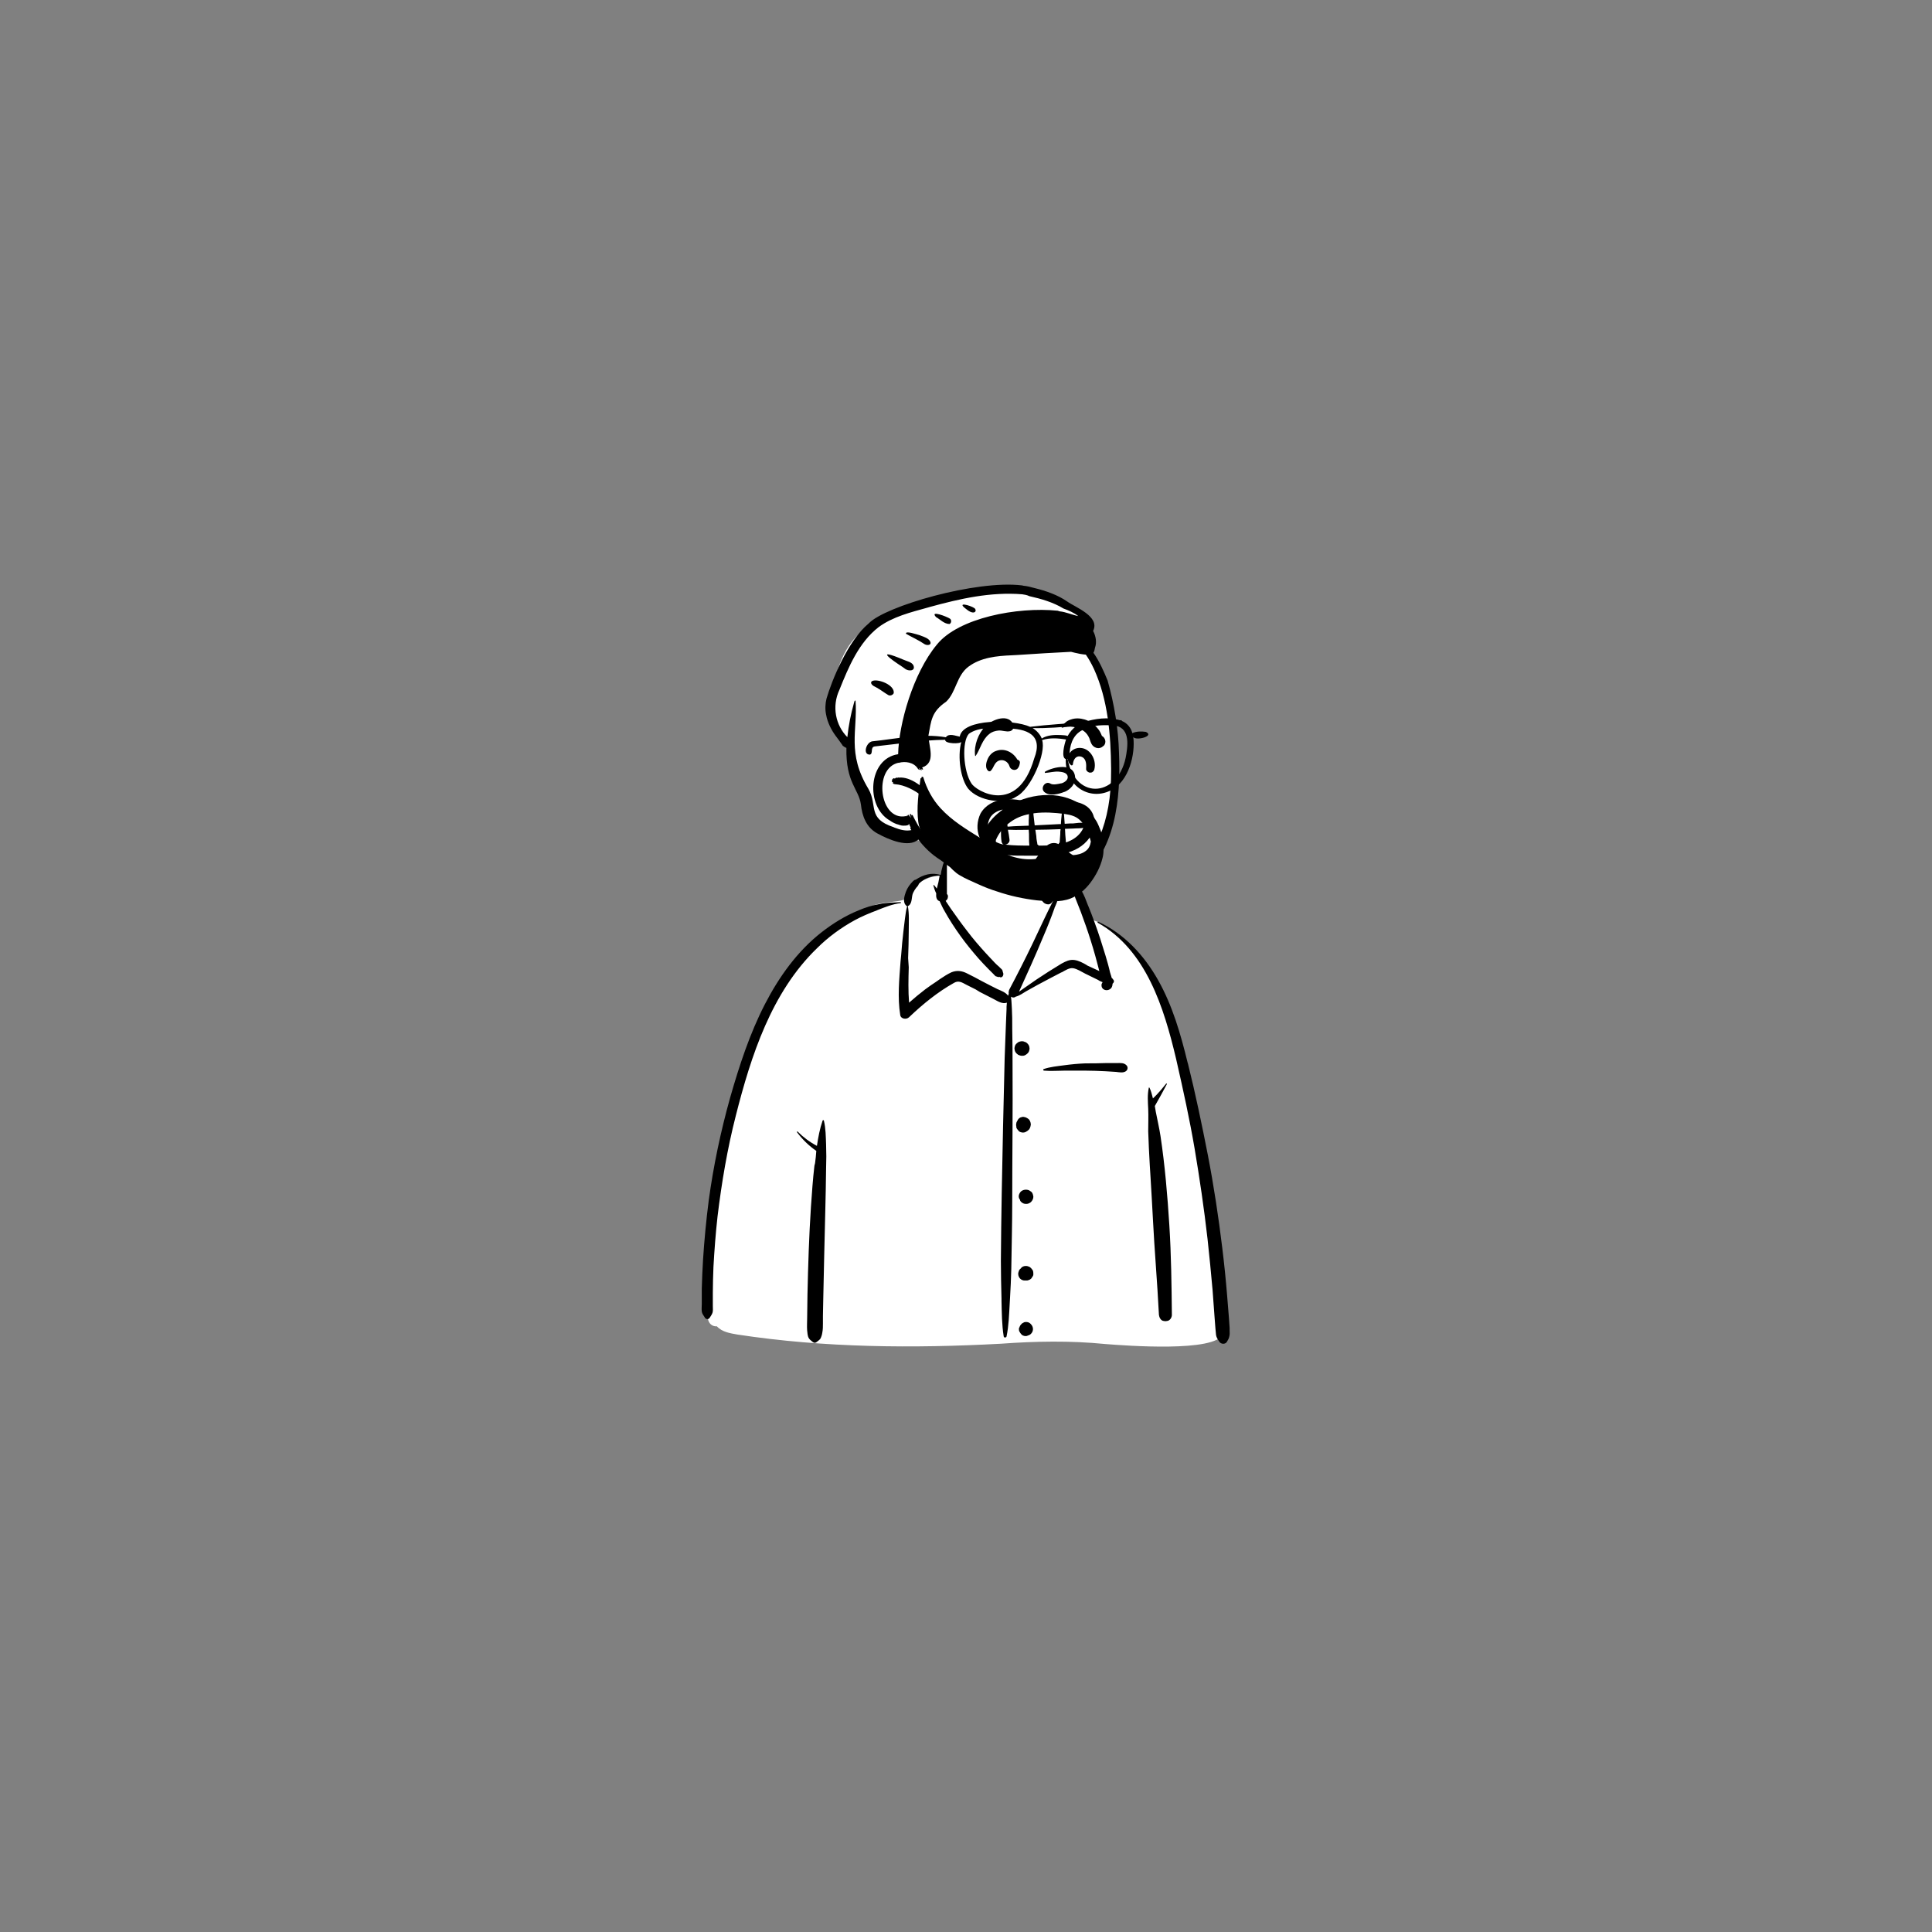<svg xmlns="http://www.w3.org/2000/svg" xmlns:xlink="http://www.w3.org/1999/xlink" width="500" zoomAndPan="magnify" viewBox="0 0 375 375" height="500" preserveAspectRatio="xMidYMid meet" version="1.0"><rect x="0" y="0" width="375" height="375" fill="#808080" stroke="none"/><defs><clipPath id="1fba80f7ba"><path d="M 136.031 162 L 238 162 L 238 262 L 136.031 262 Z M 136.031 162 " clip-rule="nonzero"/></clipPath><clipPath id="75e861c446"><path d="M 136.031 167 L 238.781 167 L 238.781 261 L 136.031 261 Z M 136.031 167 " clip-rule="nonzero"/></clipPath></defs><g clip-path="url(#1fba80f7ba)"><path fill="#ffffff" d="M 143.137 259.035 C 160.035 261.613 177.246 261.734 194.27 260.816 C 201.004 260.324 207.801 260.203 214.539 260.875 C 218.52 261.184 235.973 262.531 237.379 258.914 C 236.461 239.895 234.688 220.691 229.113 202.348 C 226.848 195.844 224.828 190.445 220.355 185.047 C 218.949 183.574 215.887 180.508 214.172 179.465 C 212.641 178.605 212.027 178.914 211.172 177.441 C 210.312 175.844 209.699 173.086 208.477 171.98 C 207.25 170.816 205.352 171.246 203.086 171.613 C 203.516 165.906 200.883 164.496 197.27 163.391 C 190.902 160.938 184.652 162.164 183.062 169.957 C 180.121 169.957 178.406 171.246 176.633 172.473 C 175.898 172.961 176.387 174.25 175.531 174.617 C 173.875 175.172 171.059 175.047 169.469 175.785 C 162.363 179.035 155.996 183.758 151.832 190.629 C 142.461 205.293 136.031 236.273 137.133 253.637 C 136.645 254.371 137.316 255.477 137.5 256.336 C 137.746 257.074 138.418 257.5 139.156 257.441 C 140.133 258.543 141.727 258.789 143.137 259.035 Z M 143.137 259.035 " fill-opacity="1" fill-rule="evenodd"/></g><g clip-path="url(#75e861c446)"><path fill="#000000" d="M 213.07 179.098 C 212.945 179.035 213.07 178.914 213.191 178.914 C 218.211 181.246 222.07 185.414 224.766 190.203 C 227.582 195.172 229.176 200.754 230.52 206.273 L 230.582 206.457 C 232.051 212.348 233.277 218.238 234.441 224.188 C 235.605 230.203 236.523 236.273 237.258 242.348 C 237.625 245.355 237.93 248.359 238.176 251.367 C 238.297 252.902 238.422 254.371 238.543 255.906 C 238.605 256.52 238.605 257.133 238.668 257.746 L 238.668 258.176 C 238.668 258.605 238.727 258.973 238.605 259.402 C 238.543 259.773 238.359 260.078 238.176 260.387 C 237.871 261 236.953 260.938 236.645 260.387 L 236.523 260.203 C 236.277 259.832 236.094 259.527 236.031 259.098 C 235.973 258.668 235.973 258.238 235.91 257.809 C 235.848 257.012 235.789 256.215 235.727 255.414 C 235.605 253.758 235.48 252.043 235.359 250.387 C 235.055 247.074 234.746 243.758 234.379 240.445 C 233.707 234.559 232.848 228.73 231.867 222.902 C 230.891 217.195 229.664 211.613 228.379 205.969 L 228.254 205.414 C 225.93 195.66 222.5 184.371 213.07 179.098 Z M 159.668 217.5 C 159.73 217.379 159.852 217.379 159.914 217.5 C 160.281 219.035 160.281 220.57 160.344 222.164 C 160.402 223.699 160.402 225.23 160.344 226.766 C 160.281 232.473 160.098 238.117 159.977 243.758 C 159.914 246.582 159.852 249.402 159.793 252.227 C 159.793 253.27 159.73 254.371 159.73 255.414 L 159.73 256.828 C 159.73 257.441 159.73 258.055 159.609 258.668 C 159.547 259.098 159.426 259.465 159.242 259.832 C 159.059 260.078 158.871 260.203 158.629 260.387 L 158.566 260.445 C 158.262 260.691 158.016 260.691 157.711 260.445 L 157.648 260.387 C 157.402 260.203 157.16 260.016 156.977 259.711 C 156.73 259.281 156.73 258.73 156.668 258.238 C 156.605 257.441 156.668 256.703 156.668 255.906 C 156.668 254.371 156.73 252.84 156.73 251.246 C 156.852 245.602 157.035 239.895 157.402 234.25 C 157.586 231.613 157.77 228.914 158.078 226.273 L 158.199 225.785 C 158.32 224.988 158.383 224.188 158.445 223.391 C 157.035 222.41 155.75 221.184 154.707 219.773 C 154.648 219.648 154.77 219.527 154.832 219.648 C 155.934 220.754 157.16 221.672 158.566 222.41 C 158.812 220.754 159.117 219.098 159.668 217.5 Z M 183.492 167.074 C 183.492 167.074 183.551 167.074 183.551 167.074 C 183.859 167.441 183.797 167.992 183.797 168.422 L 183.797 168.484 C 183.797 169.16 183.797 169.832 183.797 170.445 L 183.797 172.531 C 183.797 172.84 183.797 173.145 183.797 173.391 L 183.797 173.516 C 183.98 173.699 184.043 173.945 183.98 174.129 C 183.98 174.434 183.797 174.68 183.551 174.863 L 184.043 175.602 L 184.531 176.336 C 185.574 177.809 186.613 179.281 187.715 180.691 C 188.82 182.164 190.043 183.574 191.27 184.926 C 191.879 185.602 192.492 186.215 193.105 186.887 C 193.352 187.133 193.594 187.379 193.902 187.625 L 194.145 187.871 C 194.27 187.992 194.512 188.176 194.574 188.359 C 194.637 188.484 194.637 188.73 194.695 188.789 C 194.883 189.219 194.574 189.895 194.023 189.648 C 194.145 189.586 194.086 189.586 193.84 189.648 C 193.719 189.648 193.535 189.586 193.41 189.527 L 193.352 189.527 C 193.168 189.465 193.043 189.281 192.859 189.098 L 192.801 189.035 C 192.492 188.73 192.188 188.422 191.82 188.055 C 191.145 187.379 190.531 186.703 189.922 186.031 C 188.695 184.617 187.531 183.207 186.43 181.672 C 185.328 180.141 184.285 178.543 183.367 176.887 C 183 176.273 182.695 175.602 182.387 174.926 C 181.777 174.742 181.652 174.129 181.715 173.391 C 181.469 172.902 181.285 172.348 181.164 171.859 C 181.164 171.797 181.227 171.734 181.285 171.797 C 181.469 171.98 181.652 172.227 181.836 172.473 C 181.961 171.98 182.082 171.551 182.145 171.246 L 182.387 169.957 C 180.918 169.895 179.328 170.508 178.348 171.551 C 178.285 171.797 178.102 172.043 177.855 172.289 C 177.613 172.594 177.43 172.902 177.246 173.27 C 176.879 174.004 177.121 175.172 176.449 175.723 C 176.387 175.785 176.324 175.844 176.203 175.844 C 176.508 177.379 176.387 179.035 176.387 180.629 L 176.387 180.754 C 176.387 182.473 176.324 184.25 176.266 185.969 L 176.387 187.746 C 176.324 190.016 176.266 192.348 176.449 194.617 C 177.488 193.699 178.531 192.84 179.57 192.043 C 180.305 191.488 181.043 191 181.777 190.508 L 182.387 190.078 C 183.125 189.586 183.859 189.098 184.652 188.73 C 185.695 188.301 186.676 188.422 187.656 188.914 C 188.633 189.402 189.613 189.895 190.594 190.445 C 191.574 190.938 192.555 191.488 193.594 191.98 C 194.27 192.285 195.188 192.594 195.676 193.27 C 195.738 193.145 195.738 193.023 195.801 192.84 C 195.738 192.656 195.801 192.41 195.859 192.164 C 197.453 189.16 198.984 186.152 200.453 183.086 C 201.188 181.551 201.922 179.957 202.656 178.422 L 203.395 176.887 C 203.516 176.645 203.637 176.398 203.762 176.152 C 203.945 175.785 204.129 175.414 204.312 175.047 C 204.371 174.863 204.496 174.742 204.555 174.559 L 204.617 174.496 C 204.617 174.496 204.801 173.945 204.68 174.004 C 204.617 174.066 204.555 173.945 204.617 173.883 C 204.801 173.637 205.109 173.883 205.168 174.066 C 205.477 174.68 204.926 175.66 204.68 176.215 L 204.68 176.273 C 204.004 178.176 203.27 180.016 202.473 181.859 C 201.004 185.414 199.414 188.914 197.82 192.41 L 197.82 192.473 C 198.188 192.227 198.492 191.98 198.863 191.734 C 199.656 191.184 200.453 190.629 201.25 190.078 C 202.719 189.098 204.25 188.117 205.781 187.195 L 206.086 187.012 C 206.883 186.582 207.617 186.215 208.535 186.336 C 209.395 186.457 210.191 186.887 210.926 187.316 L 210.988 187.379 L 213.375 188.484 C 213.129 187.441 212.824 186.457 212.578 185.477 C 212.027 183.516 211.414 181.551 210.742 179.648 C 210.129 177.871 209.457 176.09 208.723 174.312 L 208.535 173.758 C 208.23 173.023 207.984 172.227 207.129 172.043 C 206.27 171.797 205.352 172.164 204.617 171.672 C 204.555 171.613 204.555 171.488 204.617 171.488 L 205.109 171.367 C 205.965 171.121 207.008 170.938 207.863 171.121 C 208.781 171.367 209.516 172.102 209.945 172.902 C 210.434 173.758 210.805 174.742 211.172 175.723 L 211.23 175.844 C 211.66 176.887 212.09 177.992 212.457 179.035 C 213.254 181.184 213.926 183.328 214.598 185.539 C 214.906 186.582 215.211 187.625 215.457 188.73 C 215.52 189.035 215.703 189.402 215.762 189.773 C 215.887 189.895 216.008 190.016 216.129 190.203 C 216.312 190.445 216.191 190.754 215.945 190.938 C 215.945 191.184 215.887 191.43 215.762 191.672 C 215.211 192.531 213.742 192.289 213.805 191.184 C 213.805 191 213.863 190.875 213.988 190.691 L 213.988 190.629 C 213.68 190.508 213.375 190.387 213.129 190.203 L 210.617 188.973 C 209.883 188.605 209.09 188.055 208.293 187.93 C 207.559 187.809 206.762 188.359 206.086 188.73 L 206.027 188.73 C 204.496 189.527 202.965 190.324 201.371 191.184 C 200.637 191.613 199.902 191.98 199.168 192.41 C 198.555 192.777 197.883 193.27 197.148 193.453 C 196.84 193.699 196.473 193.637 196.227 193.453 C 196.352 194.25 196.352 195.109 196.41 195.906 C 196.473 197.012 196.473 198.117 196.473 199.219 L 196.473 199.648 C 196.535 202.102 196.535 204.559 196.535 207.012 C 196.594 215.723 196.473 224.496 196.473 233.207 C 196.473 237.625 196.352 241.98 196.289 246.398 C 196.227 248.238 196.168 250.141 196.043 251.98 L 195.984 253.023 C 195.859 255.172 195.801 257.316 195.371 259.402 C 195.309 259.648 194.883 259.711 194.82 259.402 C 194.453 257.133 194.453 254.863 194.391 252.531 L 194.391 252.102 C 194.328 249.648 194.27 247.195 194.27 244.742 C 194.328 235.969 194.512 227.258 194.695 218.543 C 194.82 214.129 194.883 209.773 195.004 205.355 C 195.066 203.145 195.188 200.938 195.25 198.789 C 195.309 197.809 195.309 196.828 195.371 195.844 L 195.371 195.414 C 195.371 195.172 195.434 194.863 195.434 194.617 C 194.574 194.926 193.719 194.371 192.922 193.945 C 192.004 193.453 191.086 193.023 190.164 192.531 L 189.371 192.043 L 187.531 191.121 C 186.734 190.691 186.062 190.262 185.207 190.754 C 182.02 192.531 179.082 194.926 176.449 197.441 C 175.957 197.93 174.855 197.809 174.734 197.012 C 174.184 193.574 174.551 190.078 174.793 186.645 L 174.918 185.355 C 175.039 183.82 175.164 182.285 175.348 180.816 C 175.406 180.141 175.531 179.465 175.59 178.789 L 175.652 178.301 C 175.773 177.5 175.836 176.703 176.082 175.906 C 176.02 175.906 175.957 175.844 175.898 175.785 C 175.164 175.109 175.531 173.945 175.836 173.086 C 176.141 172.285 176.633 171.613 177.246 171 C 177.367 170.875 177.551 170.754 177.734 170.754 C 179.203 169.773 180.859 169.281 182.57 169.832 C 182.633 169.586 182.695 169.402 182.695 169.16 L 182.754 168.914 C 182.941 168.359 183 167.441 183.492 167.074 Z M 198.801 256.645 C 199.289 256.52 199.781 256.645 200.086 257.012 C 200.453 257.379 200.574 257.871 200.453 258.301 C 200.391 258.543 200.27 258.73 200.086 258.914 C 199.902 259.098 199.719 259.16 199.535 259.219 L 199.473 259.219 L 199.414 259.281 C 199.168 259.344 198.922 259.344 198.738 259.281 C 198.492 259.219 198.309 259.098 198.188 258.914 C 198.004 258.73 197.941 258.543 197.82 258.359 C 197.758 258.117 197.758 257.871 197.82 257.688 L 197.883 257.625 C 197.941 257.379 198.066 257.195 198.25 257.012 C 198.371 256.828 198.617 256.766 198.801 256.645 Z M 226.355 210.324 C 226.418 210.262 226.539 210.324 226.48 210.445 C 225.746 211.859 224.949 213.27 224.152 214.68 C 224.215 215.047 224.273 215.414 224.336 215.785 C 224.641 217.379 225.012 218.914 225.254 220.508 C 226.113 226.215 226.602 232.043 226.969 237.809 C 227.336 243.637 227.398 249.402 227.461 255.23 C 227.461 255.723 227.094 256.336 226.539 256.398 C 226.297 256.457 226.113 256.457 225.867 256.398 C 225.316 256.336 225.012 255.723 224.949 255.23 C 224.766 251.98 224.582 248.73 224.336 245.477 C 223.906 239.711 223.664 233.945 223.297 228.176 L 223.172 226.152 C 223.051 223.945 222.93 221.797 222.867 219.586 C 222.867 218.117 222.93 216.703 222.867 215.23 C 222.805 213.883 222.684 212.473 222.988 211.121 C 222.988 211.059 223.051 211.059 223.113 211.121 C 223.418 211.734 223.602 212.473 223.785 213.207 C 224.766 212.285 225.562 211.305 226.355 210.324 Z M 174.793 175.109 C 174.918 175.109 174.918 175.293 174.793 175.293 C 173.266 175.477 171.734 176.09 170.324 176.645 L 170.203 176.703 C 168.73 177.258 167.262 177.871 165.914 178.605 C 163.223 180.078 160.711 181.918 158.566 184.066 C 149.75 192.594 145.77 204.926 142.828 216.52 C 141.176 222.961 140.074 229.527 139.277 236.09 C 138.91 239.344 138.664 242.656 138.48 245.906 C 138.418 247.562 138.359 249.281 138.359 250.938 C 138.359 251.797 138.359 252.656 138.359 253.516 C 138.359 253.883 138.418 254.434 138.297 254.801 C 138.176 255.172 137.93 255.477 137.746 255.785 C 137.5 256.152 137.074 256.09 136.828 255.785 L 136.766 255.66 C 136.52 255.293 136.277 254.988 136.215 254.559 C 136.152 254.066 136.215 253.574 136.215 253.086 C 136.215 252.102 136.215 251.121 136.215 250.141 C 136.277 248.238 136.336 246.336 136.461 244.496 C 136.703 240.691 137.074 236.828 137.562 233.023 C 138.48 226.273 139.891 219.586 141.727 213.023 C 143.504 206.828 145.523 200.629 148.461 194.926 C 151.219 189.586 154.77 184.617 159.484 180.938 C 161.691 179.219 164.078 177.746 166.648 176.703 C 167.938 176.152 169.285 175.723 170.691 175.477 C 172.102 175.172 173.449 175.172 174.793 175.109 Z M 199.105 245.723 C 199.352 245.723 199.598 245.785 199.84 245.906 L 200.148 246.152 C 200.207 246.273 200.27 246.336 200.391 246.457 C 200.574 246.703 200.574 247.074 200.574 247.316 C 200.574 247.5 200.516 247.688 200.391 247.809 L 200.207 248.117 C 200.023 248.301 199.84 248.422 199.598 248.484 C 199.473 248.543 199.352 248.543 199.23 248.543 L 199.105 248.543 C 199.047 248.543 199.047 248.543 198.984 248.543 C 198.984 248.543 198.922 248.543 198.922 248.543 C 198.922 248.543 198.863 248.543 198.863 248.543 C 198.555 248.543 198.25 248.422 198.004 248.176 C 197.82 247.992 197.637 247.625 197.637 247.316 L 197.637 247.195 C 197.637 247.012 197.699 246.949 197.758 246.703 C 197.82 246.52 197.941 246.336 198.125 246.215 C 198.309 245.906 198.676 245.723 199.105 245.723 Z M 198.125 231.305 C 198.555 230.875 199.289 230.816 199.781 231.059 C 199.902 231.121 200.023 231.246 200.148 231.305 C 200.453 231.551 200.516 231.918 200.574 232.285 C 200.574 232.656 200.391 233.023 200.148 233.27 L 200.086 233.328 C 199.965 233.453 199.719 233.574 199.535 233.637 C 199.23 233.699 198.922 233.699 198.617 233.574 C 198.371 233.453 198.125 233.27 198.004 233.023 L 198.004 232.961 C 198.004 232.961 198.004 232.902 198.004 232.902 C 197.574 232.41 197.699 231.797 198.125 231.305 Z M 198.309 216.828 C 198.492 216.766 198.676 216.766 198.863 216.828 C 198.984 216.828 199.105 216.887 199.23 216.949 C 199.352 217.012 199.473 217.074 199.535 217.133 C 199.656 217.195 199.719 217.258 199.781 217.379 C 199.902 217.5 199.965 217.688 200.023 217.871 L 200.086 218.238 L 200.023 218.605 L 199.902 218.973 C 199.84 219.035 199.84 219.098 199.781 219.16 C 199.719 219.281 199.656 219.344 199.535 219.402 C 199.473 219.465 199.414 219.527 199.289 219.586 C 198.984 219.832 198.555 219.895 198.188 219.773 C 197.941 219.711 197.758 219.586 197.637 219.402 C 197.453 219.219 197.332 219.035 197.27 218.852 L 197.27 218.668 C 197.207 218.422 197.207 218.301 197.27 217.992 C 197.27 217.871 197.391 217.688 197.453 217.562 C 197.637 217.133 197.941 216.887 198.309 216.828 Z M 214.785 206.336 C 215.336 206.336 215.887 206.336 216.438 206.336 L 216.867 206.336 C 217.539 206.336 218.152 206.273 218.641 206.766 C 219.008 207.133 218.887 207.688 218.52 207.93 C 217.969 208.301 217.234 208.117 216.621 208.055 C 215.945 207.992 215.273 207.992 214.598 207.93 C 213.312 207.871 211.965 207.809 210.617 207.809 C 209.332 207.809 207.984 207.809 206.699 207.809 C 205.352 207.809 203.945 207.93 202.656 207.809 C 202.473 207.809 202.414 207.562 202.598 207.5 C 203.82 207.074 205.23 206.949 206.578 206.766 C 207.926 206.582 209.273 206.457 210.68 206.398 C 211.965 206.398 213.375 206.398 214.785 206.336 Z M 198.309 202.102 C 198.617 202.102 198.801 202.164 199.047 202.285 L 199.105 202.285 L 199.414 202.531 C 199.598 202.715 199.719 202.902 199.781 203.145 L 199.84 203.516 C 199.84 203.699 199.781 203.883 199.719 204.066 C 199.656 204.25 199.535 204.371 199.414 204.496 C 199.289 204.617 199.105 204.742 198.984 204.801 C 198.738 204.926 198.617 204.926 198.434 204.926 L 198.371 204.926 C 198.125 204.926 197.883 204.863 197.637 204.742 L 197.332 204.496 C 197.148 204.312 197.023 204.129 196.965 203.883 L 196.902 203.516 C 196.902 203.328 196.965 203.145 197.023 202.961 C 197.086 202.777 197.207 202.656 197.332 202.531 C 197.453 202.41 197.637 202.285 197.758 202.227 C 198.004 202.164 198.125 202.102 198.309 202.102 Z M 202.535 168.668 C 202.844 168.238 203.395 168.605 203.332 168.973 C 203.332 169.957 203.395 170.938 203.637 171.918 C 203.762 172.348 203.883 172.84 204.066 173.207 L 204.129 173.391 C 204.371 173.945 204.617 174.434 204.25 175.047 C 204.066 175.355 203.762 175.539 203.453 175.539 C 201.922 175.477 201.738 173.391 201.68 172.227 C 201.555 171 201.863 169.711 202.535 168.668 Z M 202.535 168.668 " fill-opacity="1" fill-rule="evenodd"/></g><path fill="#ffffff" d="M 193.863 114.488 C 199.68 114.488 206.598 117.312 207.211 117.371 C 207.52 117.371 208.742 118.293 210.887 120.133 L 208.621 124.613 L 208.805 124.797 C 209.723 125.656 210.457 126.453 211.07 127.066 C 215.969 132.098 216.828 151.73 215.664 158.602 C 214.5 165.473 212.355 172.16 202.434 172.16 C 192.516 172.16 181.371 166.145 179.715 164.305 C 178.551 163.078 177.328 162.465 175.918 162.527 C 175.859 162.465 175.797 162.402 175.734 162.281 L 175.551 162.281 C 173.594 161.973 172.184 161.605 171.328 161.117 C 169.613 160.195 167.773 155.227 167.773 154.121 C 167.773 153.016 165.082 145.227 165.02 144.367 C 165.02 143.691 161.469 140.5 161.469 139.457 C 161.469 138.414 160.73 138.539 161.469 134.918 L 161.652 133.875 C 162.387 130.074 163.918 123.816 169.613 121.055 C 175.859 118.109 187.984 114.488 193.863 114.488 Z M 193.863 114.488 " fill-opacity="1" fill-rule="evenodd"/><path fill="#000000" d="M 168.633 120.992 C 171.754 117.68 189.453 112.527 198.395 113.629 L 198.637 113.691 C 199.375 113.754 200.047 113.938 200.719 114.121 C 202.988 114.672 205.312 115.473 207.152 116.758 C 208.68 117.863 213.582 119.645 212.172 122.465 C 212.723 123.508 212.906 124.734 212.539 125.715 C 212.477 126.086 212.418 126.391 212.234 126.699 C 213.398 128.355 214.254 130.316 214.988 132.098 C 216.273 136.637 217.07 141.422 217.195 146.086 C 217.562 154.918 216.641 165.531 208.926 171.238 C 204.273 174.859 196.984 174.98 191.781 170.5 C 191.473 170.133 190.066 169.215 190.555 169.031 C 190.676 169.152 190.859 169.336 190.984 169.457 C 190.984 169.457 190.984 169.398 190.984 169.398 L 190.859 169.273 C 190.617 169.031 190.25 168.66 190.676 168.785 C 190.676 168.785 190.738 168.844 190.738 168.844 C 190.801 168.906 190.859 168.906 190.922 168.969 C 190.676 168.723 190.555 168.477 190.922 168.66 L 190.984 168.66 C 191.105 168.785 191.289 168.969 191.414 169.09 C 191.414 169.09 191.414 169.031 191.414 169.031 L 191.289 168.906 C 191.168 168.785 191.168 168.785 191.23 168.66 C 190.922 168.23 191.473 168.477 191.535 168.66 C 191.902 168.602 192.148 169.215 192.391 169.273 C 201.945 176.637 215.848 170.133 215.664 149.582 L 215.664 149.152 C 215.602 142.586 215.051 135.84 212.355 129.887 C 212.109 129.336 211.805 128.785 211.5 128.23 C 211.254 127.801 211.008 127.434 210.762 127.066 C 210.027 127.004 209.355 126.883 208.621 126.699 C 208.375 126.637 208.129 126.574 207.887 126.516 C 204.395 126.699 201.027 126.883 197.535 127.129 L 196.434 127.188 C 193.434 127.312 190.371 127.617 187.984 129.398 C 185.656 131.117 185.594 134.367 183.637 136.207 C 180.758 138.172 180.758 139.887 180.207 142.773 C 180.266 144.918 181.738 148.047 178.98 148.969 C 179.473 149.645 178.797 149.336 178.734 149.09 C 179.164 149.887 178.551 149.398 178.492 149.152 C 178.43 149.152 178.43 149.09 178.367 149.09 C 178.797 149.766 178.125 149.273 178.125 149.152 C 177.328 147.926 175.676 147.742 174.512 148.047 C 174.512 148.109 174.449 148.109 174.387 148.047 C 169.43 149.152 170.715 159.398 175.797 158.414 C 176.043 158.355 175.98 158.477 176.043 158.477 C 175.918 158.172 176.227 158.293 176.227 158.355 C 176.102 157.742 176.777 158.66 176.715 158.66 C 176.715 158.66 176.777 158.66 176.777 158.66 L 176.777 158.602 C 176.652 158.293 176.652 158.414 176.652 158.293 C 176.594 158.109 176.594 158.172 176.594 158.047 C 176.898 157.801 176.961 158.477 177.023 158.539 C 176.836 158.293 176.961 158.109 177.145 158.23 C 178.309 160.625 179.777 162.895 181.676 164.672 C 181.859 164.859 182.105 164.98 182.289 165.164 C 183.086 165.902 184.371 166.328 185.105 166.945 C 185.105 166.945 185.105 166.945 185.105 167.004 L 185.535 167.129 C 185.594 167.188 185.656 167.25 185.719 167.371 C 185.777 167.434 185.84 167.559 185.902 167.617 C 185.902 167.742 185.902 167.801 185.777 167.742 C 185.719 167.742 185.719 167.68 185.656 167.68 C 185.656 167.68 185.777 167.926 185.656 167.926 C 185.594 167.926 185.535 167.863 185.473 167.863 C 185.535 167.926 185.594 167.988 185.656 168.109 C 185.719 168.172 185.777 168.23 185.777 168.355 C 185.777 168.414 185.777 168.414 185.719 168.414 C 185.656 168.414 185.594 168.355 185.473 168.355 L 185.473 168.414 C 185.535 168.539 185.594 168.66 185.473 168.66 C 185.352 168.602 185.227 168.602 185.168 168.539 C 185.168 168.539 185.168 168.539 185.105 168.539 C 184.738 168.414 184.43 168.293 184.125 168.109 C 183.82 167.926 183.574 167.68 183.27 167.496 C 183.023 167.25 182.715 167.066 182.473 166.883 C 180.816 165.84 179.41 164.488 178.246 162.957 C 176.348 164.613 172.551 163.016 170.223 161.73 C 168.141 160.562 167.348 158.414 167.102 156.145 C 166.672 153.078 164.16 151.973 164.285 145.164 C 164.223 145.164 164.102 145.102 164.039 145.043 C 163.977 144.98 163.855 144.98 163.793 144.918 L 163.672 144.797 C 163.609 144.797 163.551 144.734 163.551 144.734 C 163.488 144.797 163.551 144.672 163.551 144.672 L 163.367 144.43 C 162.996 143.875 162.57 143.324 162.203 142.832 C 161.344 141.668 160.609 140.195 160.363 138.785 C 160.121 137.742 160.18 136.574 160.426 135.594 C 161.406 132.219 164.527 124.367 168.633 120.992 Z M 191.105 169.152 C 191.105 169.215 191.168 169.215 191.168 169.273 C 191.168 169.152 191.105 169.152 191.105 169.152 Z M 198.395 115.348 C 192.27 114.859 186.328 116.207 180.512 117.801 L 180.082 117.926 C 176.777 118.844 173.285 119.703 170.531 121.73 C 166.672 124.734 164.711 129.457 162.938 133.875 C 161.406 137.129 162.203 140.809 164.469 143.078 C 164.711 140.809 165.141 138.602 165.754 136.453 C 165.875 136.086 165.816 136.023 166.059 135.961 C 166.488 141.852 164.344 146.145 168.57 153.141 C 170.406 156.391 168.266 158.844 173.469 160.562 L 173.594 160.625 C 174.695 161.055 175.859 161.359 176.898 161.117 L 176.777 160.93 C 176.652 160.746 176.652 160.688 176.777 160.625 C 176.652 160.379 176.531 160.195 176.469 159.949 C 176.41 159.949 176.41 159.949 176.348 160.012 C 176.348 160.074 176.41 160.133 176.285 160.133 C 175.98 160.258 175.734 160.258 175.43 160.258 L 175.367 160.258 C 175 160.258 174.816 160.195 174.633 160.133 C 174.57 160.133 174.512 160.133 174.449 160.074 C 173.836 159.949 173.164 159.582 172.734 159.273 C 167.957 156.574 168.449 147.25 174.328 146.391 C 174.449 140.562 177.207 130.688 181.859 125.102 C 186.023 119.949 197.414 117.742 205.312 118.539 C 205.438 118.602 205.559 118.602 205.68 118.66 C 206.906 118.785 208.07 119.336 209.293 119.582 C 208.438 118.906 207.395 118.477 206.414 118.109 C 204.395 116.883 202.008 116.207 199.801 115.715 C 199.312 115.473 198.82 115.41 198.395 115.348 Z M 174.145 150.992 C 174.449 150.809 174.449 150.992 174.512 150.93 C 176.777 150.746 179.289 152.773 180.512 154.43 C 180.391 154.551 180.145 154.246 180.082 154.184 L 180.145 154.246 C 180.633 154.98 179.656 154.121 179.531 153.938 C 179.531 153.938 179.473 153.938 179.473 153.938 C 179.531 154 179.777 154.246 179.84 154.367 L 179.898 154.43 C 180.512 154.98 180.449 155.348 179.777 154.613 C 179.777 154.672 179.777 154.672 179.777 154.734 C 180.145 154.98 180.391 155.656 179.656 154.98 C 179.715 155.473 178.918 154.488 178.918 154.488 C 177.574 153.387 175.551 152.344 173.777 152.219 L 173.715 152.219 C 173.41 152.16 173.227 152.098 173.348 151.852 C 172.98 151.73 173.043 151.543 173.227 151.543 C 172.98 151.359 173.227 151.176 173.348 151.238 C 173.227 150.93 173.652 151.117 173.715 151.117 C 174.082 150.746 174.145 151.055 174.145 150.992 Z M 169.367 132.16 C 170.469 131.73 173.715 132.957 173.469 134.551 C 173.285 134.918 172.797 135.102 172.43 134.918 L 171.938 134.613 C 171.145 134.059 170.406 133.57 169.551 133.141 C 169.062 132.832 168.875 132.344 169.367 132.16 Z M 175.613 129.766 L 175.184 129.457 C 172.918 127.988 169.672 125.656 175.367 128.047 C 176.043 128.355 176.898 128.477 177.266 129.09 C 177.816 130.258 176.348 130.379 175.613 129.766 Z M 175.859 123.016 C 175.676 122.344 177.941 123.141 178.613 123.324 L 178.734 123.387 C 179.41 123.629 180.145 123.875 180.512 124.43 C 180.941 125.227 180.023 125.348 179.473 125.043 C 178.309 124.246 177.023 123.691 175.859 123.016 Z M 181.676 119.766 C 180.391 118.355 183.82 119.703 184.371 120.074 C 184.738 120.316 184.676 120.93 184.309 121.117 C 183.27 121.117 182.531 120.258 181.676 119.766 Z M 187.555 118.23 C 185.535 116.758 188.227 117.434 189.148 118.047 C 189.758 118.602 189.086 119.52 187.555 118.23 Z M 187.555 118.23 " fill-opacity="1" fill-rule="evenodd"/><path fill="#000000" d="M 194.836 155.172 C 197.039 154.926 199.184 155.602 201.391 155.906 C 202.492 156.09 203.656 156.215 204.816 156.277 C 205.062 156.277 205.309 156.277 205.492 156.277 C 205.492 156.09 205.613 155.906 205.859 155.785 C 206.348 155.539 206.777 155.477 207.328 155.477 C 207.82 155.477 208.371 155.539 208.859 155.66 C 209.777 155.848 210.695 156.215 211.371 156.891 C 212.902 158.422 212.656 160.875 211.492 162.594 C 209.043 166.031 204.512 166.152 200.652 166.09 L 200.285 166.09 C 196.734 166.031 191.715 166.582 190.121 162.531 C 189.508 161.062 189.633 159.344 190.305 157.934 C 191.223 156.277 193 155.355 194.836 155.172 Z M 205.859 160.938 C 204.207 161 202.551 161.062 200.961 161.062 C 201.02 161.488 201.082 161.918 201.145 162.289 C 201.145 162.656 201.203 162.961 201.266 163.332 C 201.266 163.453 201.391 163.699 201.328 163.82 L 201.328 163.883 C 201.391 163.883 201.449 163.945 201.512 164.004 C 201.512 164.004 201.574 164.066 201.574 164.129 C 202.859 164.129 204.207 164.129 205.492 163.883 C 205.492 163.699 205.555 163.637 205.676 163.516 C 205.738 162.961 205.738 162.41 205.797 161.918 C 205.797 161.551 205.797 161.246 205.859 160.938 Z M 199.676 161.062 C 198.512 161.062 197.348 161.121 196.184 161.062 L 195.633 161.062 C 195.754 161.676 195.879 162.289 195.938 162.902 C 196.062 163.516 195.512 163.945 195.02 163.945 C 195.082 163.945 195.141 163.945 195.203 163.945 C 196.734 164.129 198.266 164.129 199.797 164.129 C 199.734 163.637 199.734 163.086 199.734 162.719 L 199.734 162.656 C 199.734 162.105 199.734 161.613 199.676 161.062 Z M 191.715 161 C 191.773 161.305 191.836 161.613 191.957 161.918 C 192.449 163.148 193.613 163.699 194.836 163.945 C 194.652 163.883 194.469 163.699 194.406 163.391 C 194.285 162.656 194.285 161.859 194.285 161.121 C 193.43 161.062 192.57 161.062 191.715 161 Z M 210.27 160.691 C 209.656 160.816 208.98 160.754 208.371 160.816 C 207.82 160.816 207.266 160.875 206.715 160.875 C 206.715 161.246 206.777 161.613 206.777 162.043 C 206.84 162.531 206.84 163.023 206.898 163.516 C 208.004 163.148 209.043 162.531 209.777 161.551 C 209.961 161.305 210.145 161 210.27 160.691 Z M 194.59 157.133 C 193.613 157.379 192.633 157.871 192.141 158.789 C 191.836 159.344 191.715 159.957 191.715 160.633 C 192.57 160.508 193.43 160.508 194.285 160.445 C 194.285 160.262 194.285 160.141 194.285 159.957 L 194.285 159.59 C 194.348 158.852 194.348 157.934 194.59 157.133 Z M 199.797 157.258 L 199.367 157.195 C 198.145 157.074 196.918 156.891 195.695 157.012 C 195.512 157.012 195.324 157.074 195.141 157.074 C 195.387 157.871 195.324 158.789 195.449 159.527 C 195.512 159.832 195.512 160.141 195.57 160.445 L 195.754 160.445 C 197.039 160.324 198.387 160.324 199.676 160.262 C 199.676 160.02 199.676 159.773 199.676 159.527 L 199.676 159.281 C 199.734 158.605 199.676 157.934 199.797 157.258 Z M 205.922 157.133 C 204.633 157.32 203.285 157.379 202.062 157.379 C 201.574 157.379 201.082 157.379 200.531 157.32 C 200.594 157.562 200.594 157.871 200.594 158.117 C 200.652 158.668 200.715 159.219 200.777 159.711 L 200.836 160.203 C 202.43 160.141 204.082 160.02 205.676 159.957 L 205.922 159.957 L 205.98 159.035 C 206.043 158.422 206.105 157.871 206.164 157.258 L 206.105 157.258 C 206.043 157.195 205.98 157.195 205.922 157.133 Z M 206.473 157.379 C 206.531 158.238 206.594 159.098 206.656 159.895 L 207.695 159.832 C 207.879 159.832 208.062 159.832 208.246 159.832 C 208.922 159.773 209.84 159.59 210.512 159.773 C 210.574 159.16 210.391 158.547 209.84 158.117 C 208.859 157.379 207.574 157.625 206.473 157.379 Z M 202.859 149.773 C 204.449 148.852 208.43 147.934 208.676 150.816 C 208.797 152.105 207.82 153.207 206.656 153.699 L 206.594 153.699 C 205.555 154.129 203.656 154.617 202.676 153.699 C 201.879 152.902 202.918 151.488 203.898 152.105 C 204.391 152.41 205.43 152.164 205.98 152.043 L 206.043 152.043 C 206.656 151.859 207.453 151.305 207.207 150.57 C 206.961 149.895 206.043 149.832 205.492 149.773 C 204.633 149.711 203.777 149.957 202.918 150.02 C 202.797 150.078 202.734 149.832 202.859 149.773 Z M 209.41 145.172 C 211.555 145.047 212.902 147.441 212.41 149.344 C 212.352 149.648 211.984 150.02 211.617 149.957 L 211.555 149.957 C 211.492 149.957 211.434 149.957 211.434 149.957 C 211.062 149.832 210.758 149.527 210.82 149.16 L 210.82 149.035 C 210.879 148.117 210.758 147.074 209.719 146.828 C 208.797 146.645 208.309 147.504 208.246 148.363 C 208.246 148.484 208.062 148.605 207.941 148.547 C 207.266 148.117 207.145 147.32 207.391 146.645 C 207.695 145.785 208.492 145.234 209.41 145.172 Z M 193.43 145.723 C 195.02 145.172 196.672 146.031 197.469 147.441 C 197.715 147.504 198.02 147.746 197.961 148.055 C 197.898 148.484 197.836 148.789 197.531 149.16 C 197.039 149.711 196.121 149.402 195.938 148.73 C 195.695 147.871 194.773 147.32 193.918 147.625 C 192.938 147.992 192.938 149.035 192.266 149.648 C 192.203 149.711 192.082 149.711 191.957 149.711 C 191.223 149.344 191.344 148.238 191.59 147.625 C 191.898 146.703 192.57 145.969 193.43 145.723 Z M 191.285 140.938 C 192.57 139.648 195.879 138.363 196.734 140.754 C 196.918 141.184 196.551 141.797 196.062 141.918 C 195.266 142.105 194.59 141.734 193.797 141.797 C 193.184 141.859 192.508 142.043 192.02 142.473 C 190.609 143.574 190.305 145.355 189.387 146.703 C 189.324 146.766 189.262 146.766 189.262 146.645 C 189.02 144.68 189.875 142.348 191.285 140.938 Z M 207.879 139.648 C 208.738 139.344 209.656 139.402 210.512 139.648 C 211.371 139.895 212.168 140.445 212.777 141.062 C 213.023 141.367 213.332 141.676 213.516 142.043 C 213.637 142.227 213.758 142.594 213.883 142.84 C 214.555 143.207 214.801 144.129 214.25 144.742 L 214.066 144.863 C 213.758 145.172 213.27 145.293 212.84 145.172 C 211.859 144.863 211.738 144.129 211.434 143.27 C 211.188 142.719 210.82 142.227 210.391 141.918 C 209.289 141.062 207.512 140.816 206.164 141.246 C 206.105 141.246 206.043 141.184 206.043 141.121 C 206.289 140.816 206.41 140.508 206.777 140.262 C 207.082 139.957 207.453 139.773 207.879 139.648 Z M 207.879 139.648 " fill-opacity="1" fill-rule="evenodd"/><path fill="#000000" d="M 193.301 163.039 C 194.344 160.586 196.609 158.746 199.242 158.133 C 201.203 157.641 203.223 157.641 205.184 157.824 C 206.223 157.949 207.324 158.008 208.305 158.379 C 209.164 158.684 209.836 159.297 210.324 160.035 C 210.938 160.895 211.367 161.875 211.613 162.918 C 211.672 163.039 211.672 163.223 211.734 163.348 C 211.613 164.082 211.367 164.758 210.633 165.25 C 209.957 165.738 209.102 165.922 208.305 165.984 C 208.242 165.922 208.121 165.922 208.059 165.863 C 206.773 165.125 205.855 163.406 204.262 163.652 C 202.855 163.836 201.875 165.68 201.02 166.723 C 198.262 167.027 195.508 166.23 193.301 164.637 C 193.242 164.145 193.242 163.594 193.301 163.039 M 213.633 161.199 C 213.387 160.586 213.145 159.973 212.836 159.422 C 211.734 157.578 210.082 156.047 208.121 155.25 C 203.469 153.223 197.406 154.637 193.609 157.949 C 192.32 159.051 191.035 160.707 190.605 162.488 C 190.484 162.488 190.363 162.551 190.301 162.672 C 187.547 160.953 184.789 159.297 182.586 156.906 C 180.992 155.188 179.891 153.102 179.219 150.895 C 179.156 150.707 178.848 150.707 178.848 150.953 C 178.848 151.016 178.848 151.078 178.848 151.078 C 178.848 151.016 178.664 151.016 178.664 151.137 C 178.297 153.898 177.871 156.781 178.238 159.543 C 178.48 161.199 179.219 162.363 180.258 163.715 C 181.301 165.125 182.523 166.414 183.75 167.641 C 184.543 168.438 185.34 169.359 186.32 169.91 C 187.422 170.586 188.707 171.078 189.871 171.629 C 191.098 172.18 192.32 172.672 193.547 173.039 C 196.059 173.898 198.629 174.449 201.262 174.758 C 203.344 174.941 205.793 175.188 207.816 174.391 C 209.348 173.777 210.633 172.672 211.613 171.383 C 212.715 169.91 213.57 168.316 214 166.535 C 214.551 164.574 213.754 161.445 213.633 161.199 " fill-opacity="1" fill-rule="evenodd"/><path fill="#000000" d="M 218.621 146.352 C 217.395 154.695 208.762 155.617 207.23 147.332 C 207.473 147.211 207.66 147.027 207.598 146.598 C 207.598 144.816 208.148 142.855 209.801 141.871 C 211.453 140.828 213.477 140.707 215.375 140.77 C 219.109 140.645 219.047 143.773 218.621 146.352 M 205.883 142.672 C 204.719 142.609 203.25 142.672 202.207 143.344 C 201.902 142.547 201.168 141.75 200.434 141.32 C 203.25 141.383 206.129 141.137 208.945 140.891 C 208.27 141.383 207.66 142.059 207.23 142.855 C 206.801 142.672 206.312 142.73 205.883 142.672 M 200.738 147.211 C 197.492 158.375 189.41 153.531 188.551 152.059 C 186.961 149.664 186.652 143.957 188.062 142.426 C 190.023 141.016 192.84 141.383 195.164 141.383 C 199.453 141.383 202.516 142.672 200.738 147.211 M 222.418 142.059 C 221.559 141.934 220.578 141.934 219.785 142.301 C 219.539 141.258 218.742 140.34 217.824 139.973 C 217.703 139.848 217.762 139.785 217.332 139.785 C 215.066 139.113 212.559 139.48 210.352 140.156 C 206.984 140.461 203.371 140.645 199.941 141.074 C 196.695 139.602 186.898 139.418 186.285 142.977 C 185.488 142.855 184.203 142.242 183.59 143.102 C 178.875 142.301 173.977 143.406 169.262 143.898 C 168.098 144.145 167.426 146.473 168.832 146.473 C 169.566 146.289 168.832 145 169.812 144.879 C 174.406 144.387 178.875 143.652 183.469 143.59 C 183.285 144.387 186.531 144.449 186.594 143.957 C 185.797 146.965 186.469 151.258 187.941 153.102 C 189.961 155.492 194.98 156.23 197.246 154.633 C 200.125 153.223 203.125 146.043 202.27 143.652 C 203.801 143.16 205.332 143.285 206.922 143.531 C 206.555 144.574 205.945 147.086 206.863 147.332 C 206.68 152.363 211.27 155.492 215.496 153.469 C 219.172 151.75 220.395 146.289 219.969 143.039 C 220.395 143.836 224.191 142.914 222.418 142.059 " fill-opacity="1" fill-rule="evenodd"/></svg>